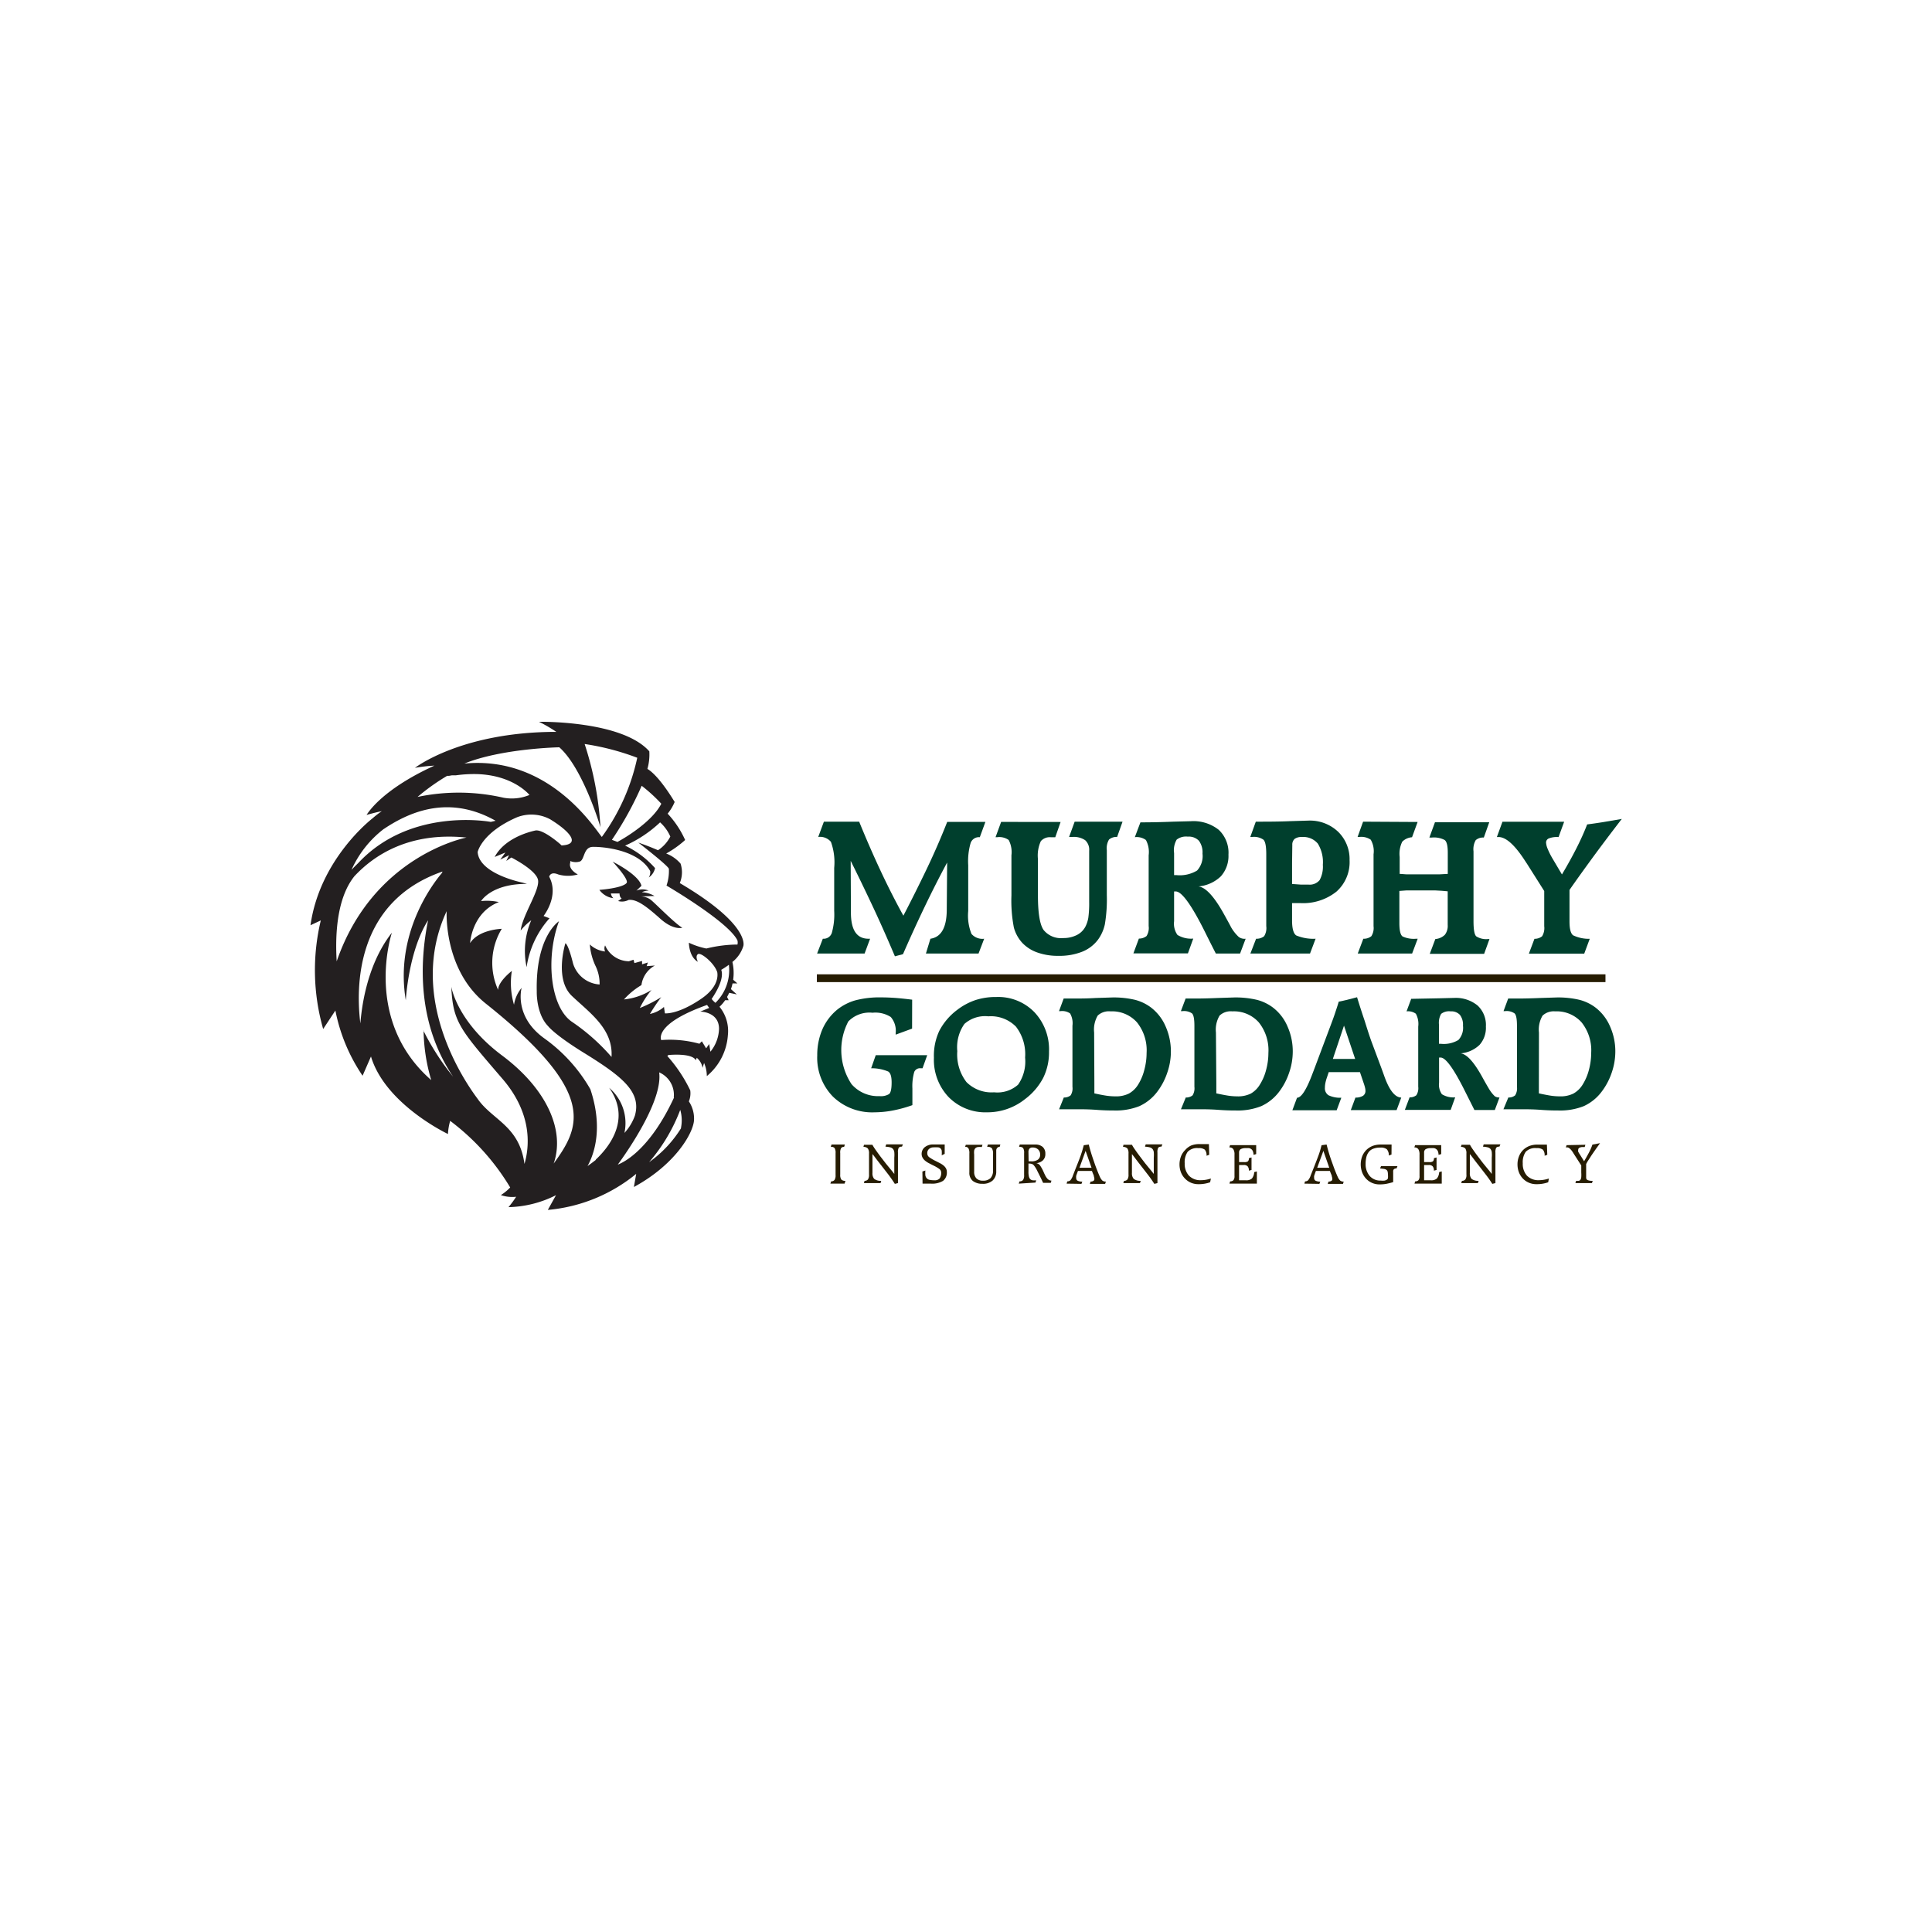 <svg id="Layer_1" data-name="Layer 1" xmlns="http://www.w3.org/2000/svg" viewBox="0 0 253 253"><title>murphy</title><rect width="253" height="253" fill="#fff"/><path d="M110.6,155h-1.86l.1-.3a.53.53,0,0,0,.44-.18,1.07,1.07,0,0,0,.14-.64V151a1.17,1.17,0,0,0-.13-.66.61.61,0,0,0-.5-.16l.1-.3h1.75l-.1.3a.48.48,0,0,0-.39.16,1.17,1.17,0,0,0-.12.66v2.81a1.09,1.09,0,0,0,.14.65.67.67,0,0,0,.54.17Z" transform="translate(0 0)" fill="#261c02"/><path d="M113.14,149.91h1.1a7,7,0,0,0,.44.69c.2.28.42.59.67.92l.69.89.82,1,.25.32h0v-2.13a4.31,4.31,0,0,0,0-.73.9.9,0,0,0-.17-.41.69.69,0,0,0-.35-.21,3.18,3.18,0,0,0-.64-.09l.1-.3h2.19l-.13.3a.49.49,0,0,0-.42.14,1.24,1.24,0,0,0-.1.63v4l-.41.1c-.25-.4-.53-.8-.83-1.2l-1.15-1.48c-.44-.55-.75-1-.95-1.22h0v2.46a1.11,1.11,0,0,0,.22.78,1.37,1.37,0,0,0,.93.26l-.09.3h-2.18l.09-.3a.54.54,0,0,0,.44-.18,1.07,1.07,0,0,0,.14-.64v-2.76a1.08,1.08,0,0,0-.15-.65.74.74,0,0,0-.58-.21Z" transform="translate(0 0)" fill="#261c02"/><path d="M120.79,153.41l.39-.13a3.59,3.59,0,0,0,0,.64.78.78,0,0,0,.18.38.68.68,0,0,0,.36.2,2.9,2.9,0,0,0,.63.06.87.87,0,0,0,.7-.24,1.24,1.24,0,0,0,.2-.78.59.59,0,0,0-.27-.48,5.07,5.07,0,0,0-.82-.47l-.58-.3a2.81,2.81,0,0,1-.43-.29,1.36,1.36,0,0,1-.33-.39,1,1,0,0,1-.13-.49,1.12,1.12,0,0,1,.42-.9,1.72,1.72,0,0,1,1.13-.35l1,0h.47v1.23l-.39.19a3.65,3.65,0,0,0,0-.59.51.51,0,0,0-.47-.45,3.78,3.78,0,0,0-.6,0,.88.88,0,0,0-.58.2.7.7,0,0,0-.24.58.63.63,0,0,0,.27.52,5.89,5.89,0,0,0,.86.5l.57.29a2.85,2.85,0,0,1,.42.28,1.33,1.33,0,0,1,.32.37.92.92,0,0,1,.12.46,1.37,1.37,0,0,1-.5,1.19,2.77,2.77,0,0,1-1.59.36l-.65,0-.44,0Z" transform="translate(0 0)" fill="#261c02"/><path d="M126.47,149.91h2.19l-.09.3a2.51,2.51,0,0,0-.53,0,.59.59,0,0,0-.31.15.63.63,0,0,0-.16.31,2.26,2.26,0,0,0,0,.52v2.24a1.21,1.21,0,0,0,.29.88,1.14,1.14,0,0,0,.86.3,1.33,1.33,0,0,0,1-.34,1.43,1.43,0,0,0,.32-1v-2.13a1.37,1.37,0,0,0-.15-.77.79.79,0,0,0-.62-.19l.09-.3H131l-.09.3a.42.42,0,0,0-.32.14.5.5,0,0,0-.13.35v2.71a1.59,1.59,0,0,1-.46,1.2,1.88,1.88,0,0,1-1.35.44,2,2,0,0,1-1.24-.36,1.35,1.35,0,0,1-.47-1.14v-2.47a1.25,1.25,0,0,0-.13-.69.49.49,0,0,0-.42-.18Z" transform="translate(0 0)" fill="#261c02"/><path d="M133.41,155l.1-.3a.55.55,0,0,0,.46-.18,1.05,1.05,0,0,0,.14-.64V151a1.14,1.14,0,0,0-.13-.66.67.67,0,0,0-.53-.16l.09-.3h2a1.45,1.45,0,0,1,1,.31,1.15,1.15,0,0,1,.35.9,1.12,1.12,0,0,1-.32.86,1.46,1.46,0,0,1-.86.37v0a.78.78,0,0,1,.52.35,4.85,4.85,0,0,1,.44.82c.09.21.17.36.22.47a2.26,2.26,0,0,0,.2.31.94.94,0,0,0,.26.24.65.65,0,0,0,.34.09l-.09.3h-1l-.21-.45c-.29-.6-.5-1-.62-1.25a3.51,3.51,0,0,0-.34-.54.7.7,0,0,0-.3-.24,1.55,1.55,0,0,0-.45-.05v1.06a2.55,2.55,0,0,0,.05.6.77.77,0,0,0,.16.36.58.58,0,0,0,.31.17,2,2,0,0,0,.49,0l-.09.3Zm1.29-2.92h0l.37,0a1.4,1.4,0,0,0,.84-.22.76.76,0,0,0,.3-.65.91.91,0,0,0-.27-.69,1,1,0,0,0-.71-.25.5.5,0,0,0-.43.16.72.72,0,0,0-.12.45Z" transform="translate(0 0)" fill="#261c02"/><path d="M139.67,155l.1-.3a.55.55,0,0,0,.41-.15,2.12,2.12,0,0,0,.33-.63c.13-.34.28-.73.46-1.18s.43-1.08.56-1.46.27-.82.39-1.31l.66-.09c.07.31.17.66.29,1.06s.26.8.4,1.21.28.79.42,1.14.25.62.35.83a1.52,1.52,0,0,0,.32.48.7.7,0,0,0,.46.13l-.1.3h-2l.09-.3a.75.75,0,0,0,.36-.08.28.28,0,0,0,.14-.27,1.08,1.08,0,0,0-.06-.31c0-.13-.09-.29-.17-.5l-.09-.23h-1.83l-.08.21c-.07.2-.13.34-.15.43a1.23,1.23,0,0,0,0,.29.38.38,0,0,0,.19.35,1.29,1.29,0,0,0,.61.11l-.11.3Zm2.49-4.29h0l-.8,2.21h1.58Z" transform="translate(0 0)" fill="#261c02"/><path d="M147.12,149.91h1.11a6.29,6.29,0,0,0,.44.69c.19.28.42.59.67.92s.48.64.68.89l.82,1,.25.32h0v-2.13a4.24,4.24,0,0,0,0-.73.85.85,0,0,0-.17-.41.69.69,0,0,0-.35-.21,3.15,3.15,0,0,0-.63-.09l.09-.3h2.19l-.13.3a.49.49,0,0,0-.42.14,1.24,1.24,0,0,0-.1.63v4l-.41.1c-.25-.4-.53-.8-.84-1.2s-.69-.89-1.15-1.48-.75-1-.94-1.22h0v2.46a1.09,1.09,0,0,0,.23.78,1.36,1.36,0,0,0,.92.26l-.1.3h-2.18l.1-.3a.53.53,0,0,0,.44-.18,1.07,1.07,0,0,0,.14-.64v-2.76a1.11,1.11,0,0,0-.14-.65.76.76,0,0,0-.58-.21Z" transform="translate(0 0)" fill="#261c02"/><path d="M158.35,151.22l-.35.13a1.11,1.11,0,0,0-.23-.8,1.27,1.27,0,0,0-.84-.2,1.7,1.7,0,0,0-1.4.48,2.37,2.37,0,0,0-.39,1.5,2.28,2.28,0,0,0,.56,1.63,2.08,2.08,0,0,0,1.58.59,4.16,4.16,0,0,0,1.29-.22l-.1.49a4.36,4.36,0,0,1-1.51.25,2.45,2.45,0,0,1-1-.19,2.4,2.4,0,0,1-.79-.55,2.47,2.47,0,0,1-.53-.83,2.85,2.85,0,0,1-.18-1,2.93,2.93,0,0,1,.19-1.06,2.32,2.32,0,0,1,.54-.83A2.38,2.38,0,0,1,156,150a2.94,2.94,0,0,1,1.06-.18h.7l.55,0Z" transform="translate(0 0)" fill="#261c02"/><path d="M161,155l.09-.3a.55.55,0,0,0,.43-.15.8.8,0,0,0,.14-.54v-2.81a1.27,1.27,0,0,0-.16-.72.59.59,0,0,0-.52-.22l.1-.3h3.42v1.17l-.35.1a1.21,1.21,0,0,0-.08-.46.65.65,0,0,0-.2-.28.72.72,0,0,0-.3-.14,2,2,0,0,0-.4,0,1.3,1.3,0,0,0-.71.14.51.51,0,0,0-.2.45v1.24h.68a.8.8,0,0,0,.48-.1.52.52,0,0,0,.12-.41l.35-.1v1.64l-.35.09a.82.82,0,0,0-.16-.57.67.67,0,0,0-.52-.17h-.6v2l.46,0,.42,0a1.1,1.1,0,0,0,.81-.24,1.43,1.43,0,0,0,.29-.83l.35-.09V155Z" transform="translate(0 0)" fill="#261c02"/><path d="M170.81,155l.09-.3a.54.54,0,0,0,.41-.15,2,2,0,0,0,.33-.63l.47-1.18c.23-.59.42-1.08.56-1.46s.27-.82.39-1.31l.66-.09c.08.31.17.66.29,1.06s.25.8.4,1.21.28.79.42,1.14.25.62.35.83a1.55,1.55,0,0,0,.32.48.7.7,0,0,0,.46.13l-.09.3h-2l.1-.3a.75.75,0,0,0,.36-.08.28.28,0,0,0,.14-.27,1.12,1.12,0,0,0-.06-.31c0-.13-.09-.29-.17-.5l-.09-.23h-1.83l-.08.21-.15.43a1.31,1.31,0,0,0,0,.29.38.38,0,0,0,.19.35,1.3,1.3,0,0,0,.61.11l-.11.3Zm2.49-4.29h0l-.81,2.21h1.58Z" transform="translate(0 0)" fill="#261c02"/><path d="M182.22,151.19l-.35.13a1.18,1.18,0,0,0-.27-.83,1.3,1.3,0,0,0-.85-.21,2.43,2.43,0,0,0-.92.15,1.33,1.33,0,0,0-.59.43,1.82,1.82,0,0,0-.31.66,3.61,3.61,0,0,0-.1.87,2.37,2.37,0,0,0,.53,1.6,1.84,1.84,0,0,0,1.46.61,2.38,2.38,0,0,0,.5,0,.84.84,0,0,0,.28-.11.32.32,0,0,0,.15-.19,1.94,1.94,0,0,0,0-.51,1.24,1.24,0,0,0-.05-.4.39.39,0,0,0-.18-.22.82.82,0,0,0-.29-.1l-.51-.06.13-.3H183l-.12.3a.51.51,0,0,0-.33.09.37.37,0,0,0-.11.32v1.38a9,9,0,0,1-.92.23,5,5,0,0,1-.83.07,2.44,2.44,0,0,1-1-.19,2.34,2.34,0,0,1-.79-.55,2.48,2.48,0,0,1-.52-.83,3,3,0,0,1,0-2.1,2.38,2.38,0,0,1,.54-.83,2.44,2.44,0,0,1,.83-.54,3,3,0,0,1,1.06-.18h.72l.59,0h.11Z" transform="translate(0 0)" fill="#261c02"/><path d="M185.23,155l.09-.3a.56.56,0,0,0,.43-.15.79.79,0,0,0,.14-.54v-2.81a1.28,1.28,0,0,0-.16-.72.59.59,0,0,0-.52-.22l.1-.3h3.42v1.17l-.35.1a1.23,1.23,0,0,0-.08-.46.64.64,0,0,0-.21-.28.71.71,0,0,0-.3-.14,2,2,0,0,0-.39,0,1.33,1.33,0,0,0-.71.14.51.51,0,0,0-.2.45v1.24h.68a.81.81,0,0,0,.48-.1.52.52,0,0,0,.12-.41l.35-.1v1.64l-.35.09a.82.82,0,0,0-.16-.57.68.68,0,0,0-.52-.17h-.6v2l.46,0,.41,0a1.09,1.09,0,0,0,.81-.24,1.42,1.42,0,0,0,.29-.83l.34-.09V155Z" transform="translate(0 0)" fill="#261c02"/><path d="M191.39,149.91h1.1a7.12,7.12,0,0,0,.44.69c.19.28.42.59.67.92s.48.64.68.89l.82,1,.25.32h0v-2.13a4.31,4.31,0,0,0,0-.73.84.84,0,0,0-.17-.41.69.69,0,0,0-.35-.21,3.12,3.12,0,0,0-.63-.09l.09-.3h2.19l-.13.3a.48.48,0,0,0-.42.14,1.22,1.22,0,0,0-.1.63v4l-.41.1c-.25-.4-.53-.8-.84-1.2s-.69-.89-1.15-1.48-.75-1-.95-1.22h0v2.46a1.11,1.11,0,0,0,.22.78,1.38,1.38,0,0,0,.93.26l-.1.3h-2.18l.1-.3a.53.53,0,0,0,.44-.18,1,1,0,0,0,.14-.64v-2.76a1.11,1.11,0,0,0-.14-.65.76.76,0,0,0-.58-.21Z" transform="translate(0 0)" fill="#261c02"/><path d="M202.62,151.22l-.35.13a1.1,1.1,0,0,0-.23-.8,1.27,1.27,0,0,0-.84-.2,1.71,1.71,0,0,0-1.4.48,2.37,2.37,0,0,0-.39,1.5,2.3,2.3,0,0,0,.55,1.63,2.09,2.09,0,0,0,1.58.59,4.13,4.13,0,0,0,1.29-.22l-.09.49a4.37,4.37,0,0,1-1.52.25,2.43,2.43,0,0,1-1-.19,2.38,2.38,0,0,1-.8-.55,2.52,2.52,0,0,1-.52-.83,2.87,2.87,0,0,1-.18-1,2.81,2.81,0,0,1,.19-1.06,2.33,2.33,0,0,1,.53-.83,2.43,2.43,0,0,1,.83-.54,2.9,2.9,0,0,1,1.06-.18h.7l.54,0Z" transform="translate(0 0)" fill="#261c02"/><path d="M207.61,149.91l-.09.3h-.21a.92.92,0,0,0-.5.1.3.3,0,0,0-.14.27.57.57,0,0,0,0,.24,4.48,4.48,0,0,0,.25.41l.52.84.21-.36c.22-.39.4-.71.54-1a6.88,6.88,0,0,0,.34-.82l1-.19-.53.74-.54.78-.46.71a4.62,4.62,0,0,0-.29.51v1.78a.34.34,0,0,0,.18.31,1.5,1.5,0,0,0,.68.1l-.1.3H206.3l.1-.3a1.61,1.61,0,0,0,.36,0,.36.36,0,0,0,.21-.15.87.87,0,0,0,.1-.33,4.63,4.63,0,0,0,0-.61v-.92l-1-1.56a3.89,3.89,0,0,0-.3-.44,1.79,1.79,0,0,0-.24-.24.62.62,0,0,0-.22-.12,1,1,0,0,0-.26,0l.1-.3Z" transform="translate(0 0)" fill="#261c02"/><rect x="106.97" y="127.59" width="103.27" height="1.02" fill="#261c02"/><path d="M111.43,119.38v.13q0,3.42,2.3,3.42h.21l-.72,1.94H107l.75-1.94h.08a1.11,1.11,0,0,0,1.1-.77,8.88,8.88,0,0,0,.31-2.88v-5.63a7.87,7.87,0,0,0-.43-3.41,1.86,1.86,0,0,0-1.66-.64l.74-2h4.62q1.36,3.34,2.79,6.4t3,5.91q1.53-2.94,3-6t2.74-6.28h5l-.73,2h-.05a1.15,1.15,0,0,0-1.15.75,8.56,8.56,0,0,0-.32,2.92v6a6.43,6.43,0,0,0,.43,3,1.89,1.89,0,0,0,1.66.63l-.74,1.94h-6.89l.59-1.94q2.1-.31,2.14-3.71v0l.05-6.27q-1.49,2.77-2.93,5.77t-2.85,6.23l-1.06.28q-1.54-3.64-3-6.74t-2.79-5.76Z" transform="translate(0 0)" fill="#003f2d"/><path d="M138.89,107.64l-.7,2h-.57a1.55,1.55,0,0,0-1.32.51,4.52,4.52,0,0,0-.38,2.35v4.75q0,3.47.74,4.53a2.91,2.91,0,0,0,2.56,1.06,3.84,3.84,0,0,0,1.78-.39,2.56,2.56,0,0,0,1.14-1.11,4,4,0,0,0,.38-1.17,14.12,14.12,0,0,0,.11-2.08v-6.68a1.69,1.69,0,0,0-.52-1.38,2.63,2.63,0,0,0-1.67-.43l-.22,0H140l.73-2H147l-.71,2a1.49,1.49,0,0,0-1.06.34,2.2,2.2,0,0,0-.29,1.39v5.89a19.6,19.6,0,0,1-.26,3.84,5.35,5.35,0,0,1-.9,2,4.83,4.83,0,0,1-2.09,1.58,8.11,8.11,0,0,1-3.07.53,8,8,0,0,1-2.75-.43,5,5,0,0,1-2-1.27,4.84,4.84,0,0,1-1.1-2,18.6,18.6,0,0,1-.32-4.22V112a3.41,3.41,0,0,0-.36-2,2.11,2.11,0,0,0-1.47-.37h-.25l.73-2Z" transform="translate(0 0)" fill="#003f2d"/><path d="M163.12,122.93l-.73,1.94h-3.17q-.56-1.08-1.48-2.94c-1.73-3.46-3-5.19-3.76-5.19h-.15l-.08,0v3.9a2.56,2.56,0,0,0,.44,1.79,3.42,3.42,0,0,0,2.07.48l-.7,1.94h-7.14l.72-1.94a1.58,1.58,0,0,0,1-.33,2,2,0,0,0,.28-1.32V112a3.35,3.35,0,0,0-.36-2,2.06,2.06,0,0,0-1.45-.37l.73-1.94q2.08,0,4.28-.09l2.32-.06a5.32,5.32,0,0,1,3.66,1.13,4.12,4.12,0,0,1,1.27,3.25,4,4,0,0,1-1,2.84,4.83,4.83,0,0,1-2.93,1.32q1.4.17,3.27,3.5c.43.78.78,1.4,1,1.84a5.45,5.45,0,0,0,1,1.27A1.26,1.26,0,0,0,163.12,122.93Zm-9.37-11.27v2.94h.32a4.38,4.38,0,0,0,2.69-.6,2.79,2.79,0,0,0,.71-2.22,2.53,2.53,0,0,0-.47-1.68,1.81,1.81,0,0,0-1.45-.54,2,2,0,0,0-1.46.39A2.78,2.78,0,0,0,153.74,111.66Z" transform="translate(0 0)" fill="#003f2d"/><path d="M169.2,119.63v.94c0,1,.18,1.69.55,1.93a5.82,5.82,0,0,0,2.53.43l-.73,1.94h-7.81l.75-1.94a1.58,1.58,0,0,0,1.05-.33,2,2,0,0,0,.28-1.32v-9.41q0-1.56-.37-1.91a2.17,2.17,0,0,0-1.47-.36h-.25l.72-2c1.52,0,3,0,4.56-.07l2.32-.07a5.35,5.35,0,0,1,3.9,1.46,5,5,0,0,1,1.5,3.72,5.17,5.17,0,0,1-1.72,4.12,7,7,0,0,1-4.78,1.5h-.39l-.64,0Zm0-6.63v2.76l1.14.08,1,0a1.68,1.68,0,0,0,1.47-.59,3.69,3.69,0,0,0,.42-2,4.63,4.63,0,0,0-.66-2.78,2.47,2.47,0,0,0-2.1-.86,1.47,1.47,0,0,0-.94.25,1,1,0,0,0-.3.78Z" transform="translate(0 0)" fill="#003f2d"/><path d="M185.64,107.64l-.73,2a2,2,0,0,0-1.28.58,3.58,3.58,0,0,0-.34,2v2.22c.32,0,.67.06,1.07.06l1.93,0H188l.46,0,1.13-.06v-2.79c0-.89-.13-1.44-.41-1.65a3,3,0,0,0-1.68-.32h-.32l.73-2h7.11l-.71,2a1.46,1.46,0,0,0-1.06.34,2.4,2.4,0,0,0-.29,1.47v9.14c0,1.14.13,1.82.38,2a2.44,2.44,0,0,0,1.55.34h.16l-.7,1.94h-7.12l.73-1.94a2,2,0,0,0,1.25-.56,1.91,1.91,0,0,0,.37-1.29v-4.4l-.77-.07-.91-.05h-3.11l-.59,0-.95.07v4.2q0,1.46.42,1.76a3.49,3.49,0,0,0,1.77.3h.21l-.73,1.94h-7.12l.73-1.94a1.58,1.58,0,0,0,1.05-.33,2,2,0,0,0,.29-1.32v-9.41a3,3,0,0,0-.37-1.91,2.18,2.18,0,0,0-1.47-.36h-.25l.72-2Z" transform="translate(0 0)" fill="#003f2d"/><path d="M205.53,116.54v4.12c0,1,.16,1.58.47,1.82a4.81,4.81,0,0,0,2.18.46l-.72,1.94h-7.25l.73-1.94a1.58,1.58,0,0,0,1-.33,2.05,2.05,0,0,0,.28-1.32v-4.61l-2.22-3.51-.31-.47q-2-3.09-3.46-3.09h-.21l.73-2h8.08l-.73,2H204a2.88,2.88,0,0,0-1.17.18.58.58,0,0,0-.37.55,2.53,2.53,0,0,0,.22.84,9.51,9.51,0,0,0,.61,1.22l1.25,2.11q1.08-1.81,1.92-3.47t1.38-3.08c.63-.08,1.32-.18,2.08-.3l2.46-.42q-2.27,2.94-4.07,5.41T205.53,116.54Z" transform="translate(0 0)" fill="#003f2d"/><path d="M119.44,134.7l-2.15.79v-.2a2.76,2.76,0,0,0-.64-2.11,3.75,3.75,0,0,0-2.39-.56,3.86,3.86,0,0,0-3.17,1.14,8.08,8.08,0,0,0,.42,8.21,4.58,4.58,0,0,0,3.66,1.57,2.08,2.08,0,0,0,1.26-.27c.22-.19.33-.69.33-1.51s-.15-1.24-.44-1.44a5.69,5.69,0,0,0-2.24-.43l.6-1.71h6.74l-.61,1.71h-.28a.81.81,0,0,0-.81.49,6.81,6.81,0,0,0-.24,2.16l0,2.18a17.21,17.21,0,0,1-2.55.7,13.09,13.09,0,0,1-2.41.24,7.39,7.39,0,0,1-5.44-2.05,7.28,7.28,0,0,1-2.06-5.4,8.51,8.51,0,0,1,.66-3.39,6.93,6.93,0,0,1,1.94-2.59A6.77,6.77,0,0,1,112,131a12.44,12.44,0,0,1,3.4-.39q.79,0,1.7.06t2.35.24Z" transform="translate(0 0)" fill="#003f2d"/><path d="M130.47,130.56a6.6,6.6,0,0,1,5,2,7.11,7.11,0,0,1,1.9,5.14,7.54,7.54,0,0,1-.77,3.47,8.29,8.29,0,0,1-2.38,2.77,7.9,7.9,0,0,1-5,1.72,6.72,6.72,0,0,1-5-2,7.08,7.08,0,0,1-1.92-5.15A7.67,7.67,0,0,1,123,135a8.1,8.1,0,0,1,2.37-2.77,8.26,8.26,0,0,1,2.38-1.27A8.56,8.56,0,0,1,130.47,130.56Zm3.77,7.93a5.91,5.91,0,0,0-1.2-4.05,4.6,4.6,0,0,0-3.61-1.35,4.06,4.06,0,0,0-3.14,1,5.3,5.3,0,0,0-.93,3.56,5.93,5.93,0,0,0,1.2,4.05,4.63,4.63,0,0,0,3.62,1.34,4.07,4.07,0,0,0,3.14-1A5.3,5.3,0,0,0,134.24,138.49Z" transform="translate(0 0)" fill="#003f2d"/><path d="M139.31,143.72a1.32,1.32,0,0,0,.89-.28,1.69,1.69,0,0,0,.24-1.12v-8a2.58,2.58,0,0,0-.31-1.61,1.81,1.81,0,0,0-1.24-.3h-.21l.61-1.65h1.28c.81,0,1.77,0,2.9-.07l2.16-.07a12.1,12.1,0,0,1,3,.31,5.9,5.9,0,0,1,2.09,1,6.21,6.21,0,0,1,1.91,2.46,8.05,8.05,0,0,1,.7,3.34,8.42,8.42,0,0,1-.48,2.76,8.58,8.58,0,0,1-1.3,2.47,6.11,6.11,0,0,1-2.34,1.89,8.36,8.36,0,0,1-3.35.57c-.42,0-1.16,0-2.23-.08s-1.93-.08-2.59-.08h-1.1l-1.25,0Zm4-1.81v.79c0,.06,0,.15,0,.25s0,.18,0,.23q.89.2,1.55.3a8.52,8.52,0,0,0,1.19.09,3.79,3.79,0,0,0,1.77-.36,3.34,3.34,0,0,0,1.24-1.21,6.78,6.78,0,0,0,.79-1.89,8.55,8.55,0,0,0,.3-2.23,5.85,5.85,0,0,0-1.26-4,4.37,4.37,0,0,0-3.47-1.44,2.14,2.14,0,0,0-1.67.55,3.62,3.62,0,0,0-.47,2.22Z" transform="translate(0 0)" fill="#003f2d"/><path d="M155.28,143.72a1.33,1.33,0,0,0,.89-.28,1.73,1.73,0,0,0,.24-1.12v-8q0-1.31-.31-1.61a1.82,1.82,0,0,0-1.24-.3h-.22l.62-1.65h1.28q1.21,0,2.89-.07l2.16-.07a12.1,12.1,0,0,1,3,.31,5.9,5.9,0,0,1,2.09,1,6.13,6.13,0,0,1,1.91,2.46,8,8,0,0,1,.7,3.34,8.48,8.48,0,0,1-.48,2.76,8.62,8.62,0,0,1-1.3,2.47,6.12,6.12,0,0,1-2.34,1.89,8.37,8.37,0,0,1-3.35.57c-.42,0-1.16,0-2.23-.08s-1.93-.08-2.59-.08h-1.1l-1.25,0Zm4-1.81v.79c0,.06,0,.15,0,.25s0,.18,0,.23c.6.13,1.11.23,1.56.3a8.43,8.43,0,0,0,1.18.09,3.77,3.77,0,0,0,1.77-.36A3.3,3.3,0,0,0,165,142a6.66,6.66,0,0,0,.8-1.89,8.58,8.58,0,0,0,.3-2.23,5.84,5.84,0,0,0-1.26-4,4.36,4.36,0,0,0-3.47-1.44,2.12,2.12,0,0,0-1.66.55,3.6,3.6,0,0,0-.48,2.22Z" transform="translate(0 0)" fill="#003f2d"/><path d="M179.57,136.32l1.33,3.56.33.91q1,2.9,2.27,2.94l-.61,1.64h-6l.61-1.64a1.8,1.8,0,0,0,1-.24.75.75,0,0,0,.31-.65,2,2,0,0,0-.05-.39,6.42,6.42,0,0,0-.19-.63l-.48-1.42H174l-.28.83a5.56,5.56,0,0,0-.17.66,3.13,3.13,0,0,0-.05.54,1.07,1.07,0,0,0,.48,1,3.51,3.51,0,0,0,1.67.32l-.61,1.64h-5.8l.61-1.64h0c.55,0,1.21-1,2-3.09l.26-.68,2.06-5.49c.23-.61.45-1.19.63-1.73s.36-1.07.51-1.59c.34-.06.7-.15,1.09-.24l1.31-.34q.51,1.66,1,3.1C179,134.62,179.28,135.5,179.57,136.32Zm-2.11,2.35L176,134.31l-1.46,4.36Z" transform="translate(0 0)" fill="#003f2d"/><path d="M196.36,143.72l-.61,1.64h-2.67l-1.25-2.49q-2.19-4.39-3.18-4.38h-.13l-.07,0v3.29a2.16,2.16,0,0,0,.37,1.51,2.85,2.85,0,0,0,1.74.41l-.59,1.64h-6l.62-1.64a1.34,1.34,0,0,0,.89-.28,1.73,1.73,0,0,0,.24-1.12v-7.86a2.81,2.81,0,0,0-.31-1.69,1.73,1.73,0,0,0-1.22-.31l.61-1.64,3.61-.07,2-.05a4.5,4.5,0,0,1,3.09,1,3.48,3.48,0,0,1,1.08,2.75,3.35,3.35,0,0,1-.83,2.4,4.07,4.07,0,0,1-2.47,1.11q1.18.15,2.77,3c.36.66.66,1.18.88,1.55a4.72,4.72,0,0,0,.82,1.07A1.06,1.06,0,0,0,196.36,143.72Zm-7.92-9.52v2.49h.27a3.71,3.71,0,0,0,2.27-.5,2.35,2.35,0,0,0,.6-1.87,2.13,2.13,0,0,0-.4-1.42,1.53,1.53,0,0,0-1.22-.46,1.67,1.67,0,0,0-1.24.33A2.36,2.36,0,0,0,188.44,134.2Z" transform="translate(0 0)" fill="#003f2d"/><path d="M197.52,143.72a1.32,1.32,0,0,0,.89-.28,1.72,1.72,0,0,0,.24-1.12v-8c0-.88-.1-1.41-.31-1.61a1.81,1.81,0,0,0-1.24-.3h-.21l.61-1.65h1.28q1.2,0,2.89-.07l2.16-.07a12.07,12.07,0,0,1,3,.31,5.91,5.91,0,0,1,2.09,1,6.23,6.23,0,0,1,1.91,2.46,8,8,0,0,1,.7,3.34,8.49,8.49,0,0,1-.48,2.76,8.67,8.67,0,0,1-1.31,2.47,6.07,6.07,0,0,1-2.34,1.89,8.36,8.36,0,0,1-3.35.57c-.42,0-1.16,0-2.23-.08s-1.93-.08-2.59-.08h-1.1l-1.25,0Zm4-1.81v.79c0,.06,0,.15,0,.25s0,.18,0,.23c.59.13,1.11.23,1.55.3a8.47,8.47,0,0,0,1.19.09,3.78,3.78,0,0,0,1.77-.36,3.31,3.31,0,0,0,1.24-1.21,6.9,6.9,0,0,0,.8-1.89,8.65,8.65,0,0,0,.3-2.23,5.85,5.85,0,0,0-1.26-4,4.37,4.37,0,0,0-3.47-1.44A2.13,2.13,0,0,0,202,133a3.6,3.6,0,0,0-.47,2.22Z" transform="translate(0 0)" fill="#003f2d"/><path d="M78.49,116.53a2.65,2.65,0,0,0,1.84,1.09A1,1,0,0,1,80,117l1.13,0c0,.52.28.66.28.66l-.47.33a1.85,1.85,0,0,0,1.37-.14c1.09-.14,2.41.9,4.16,2.46s2.88,1.18,2.88,1.18c-1-.57-3.66-3.32-4.16-3.68a2.22,2.22,0,0,0-1.28-.42l1.8-.06a3.68,3.68,0,0,0-1.66-.49,2.15,2.15,0,0,1,.9-.21,2.07,2.07,0,0,0-1.61,0L84,116c-.33-1.46-3.78-3.17-3.78-3.17s2.17,2.32,1.84,2.79C81.51,116.32,78.49,116.53,78.49,116.53Z" transform="translate(0 0)" fill="#231f20"/><path d="M97.34,123.89s1-2.76-8.32-8.25a3.64,3.64,0,0,0,.1-2.55,4.7,4.7,0,0,0-1.88-1.32A13,13,0,0,0,89.72,110a12.56,12.56,0,0,0-2.29-3.45,6.15,6.15,0,0,0,.92-1.53c-1.9-3.11-3.09-4.05-3.57-4.33a6.91,6.91,0,0,0,.25-2.3c-3.6-4.07-14.45-3.87-14.45-3.87a18.67,18.67,0,0,1,2.27,1.32c-12.46,0-18.51,4.71-18.51,4.71a21.09,21.09,0,0,1,2.55-.29c-7.14,3.26-8.83,6.41-8.89,6.46.69-.2,1.35-.36,2-.5a11.84,11.84,0,0,0-1.21.94s-6.9,5.25-8.13,14l1.35-.63a28,28,0,0,0,.31,14.22l1.6-2.42a23.12,23.12,0,0,0,3.56,8.54l1.1-2.52c1.88,6.28,10.08,10.15,10.08,10.15a7.82,7.82,0,0,1,.29-1.72,30.52,30.52,0,0,1,7.86,8.72,6.29,6.29,0,0,1-1.22,1,4.57,4.57,0,0,0,2,.22,13.33,13.33,0,0,1-1,1.36,14.47,14.47,0,0,0,6.22-1.57l-1.07,1.93a21.18,21.18,0,0,0,11.57-4.72l-.3,1.72c5.39-2.92,7.73-7,7.87-8.7a4.07,4.07,0,0,0-.67-2.51,2.85,2.85,0,0,0,.18-1.44,19.16,19.16,0,0,0-3-4.5l.13-.13s3.08-.32,3.6.68l.12-.32a2.17,2.17,0,0,1,.76,1.32l.2-.64a4.34,4.34,0,0,1,.36,1.72,7.64,7.64,0,0,0,2.76-5.39h0a5,5,0,0,0-1.1-3.69,4.92,4.92,0,0,0,.74-.86l.46,0-.21-.43c.1-.16.19-.35.28-.54l1,.21-.77-.69a6.07,6.07,0,0,0,.21-.75h.63l-.55-.48a6.43,6.43,0,0,0-.1-2.33A4.24,4.24,0,0,0,97.34,123.89ZM86.6,105.25c-1.16,2.28-4.56,4.37-5.74,5l-.73-.27a44.45,44.45,0,0,0,3.9-7.08A20.78,20.78,0,0,1,86.6,105.25ZM73.24,97.86c3.11,2.73,5.39,10.46,5.39,10.46a43.06,43.06,0,0,0-2.07-10.89,33.13,33.13,0,0,1,6.89,1.8,27.26,27.26,0,0,1-4.64,10.37c-1-1.19-6.9-10.67-18-9.61C65.73,98,73.24,97.86,73.24,97.86Zm-3.87,6.09h0v0Zm-10.8-2.35.22,0,.39-.07.29,0,.23,0a17.38,17.38,0,0,1,2.8-.16c4.32.15,6.4,2.23,6.84,2.73a6,6,0,0,1-3.42.36,26.18,26.18,0,0,0-11.24-.1A27.74,27.74,0,0,1,58.57,101.59Zm-8.28,6.94c3.67-2.46,8.73-4.37,14.61-1.06l-.63.15s-10.48-2-17.37,5.4c-.22.21-.52.51-.87.88A13.9,13.9,0,0,1,50.29,108.53Zm-3.82,6.14c2.54-2.7,7.13-5.77,14.62-5,0,0-12.21,2.3-17,16.21C43.95,123.52,43.81,117.89,46.47,114.67Zm9,20.25a23.81,23.81,0,0,0,1,6.51c-9-7.86-5.15-19.3-5.15-19.3-3.48,4.42-4,10.4-4.13,11.88-.58-4.66-.7-15.92,10.76-19.89l-.08.19c-1.28,1.51-6.19,8-4.73,16.67,0,0,.34-6.43,2.92-10.48C54.94,126,54.62,134,59.34,141A32.77,32.77,0,0,1,55.43,134.93Zm17,17.54c1.57-4.34-.79-9.82-6.72-14.25s-6.65-9-6.65-9c.21,4.65,1.14,5.58,6.72,12.08,4,4.66,3.48,9,2.86,11.12-.67-5-4.21-5.75-6.13-8.52-1.79-2.38-9.27-13.37-4.06-24.58,0,0-.43,7.66,5.11,12.09C78.38,143.18,76,147.57,72.44,152.46Zm5.57-.59c-.41.32-.78.59-1.1.82.81-1.46,2.1-4.88.37-10.06a21,21,0,0,0-6-6.64c-4.08-2.91-3-6.64-3-6.64a4.59,4.59,0,0,0-1,2.21,10,10,0,0,1-.28-4.43s-1.8,1.38-1.8,2.49a8.58,8.58,0,0,1,.48-8s-3,.07-4.15,1.87c0,0,.22-4,3.77-5.37A7.13,7.13,0,0,0,63,118s1.33-2.28,6-2.25l-.57-.17s-5.67-1.11-5.88-4c0,0,.5-2.53,5.16-4.56a5.22,5.22,0,0,1,4.34.27c2.68,1.65,4,3.3,1.49,3.42l-.18-.17s-2.26-2-3.27-1.78-4.05,1.08-5.31,3.46l1.4-.58-.67.93,1.15-.58-.36.75.66-.45s3.13,1.57,3.48,2.87-2,4.61-2.26,6.7a7.6,7.6,0,0,1,1.39-1.35,10.14,10.14,0,0,0-.61,6.14,12.27,12.27,0,0,1,3-6.4l-.78-.3s2.09-2.61.74-5.14c0,0,.13-.74,1.18-.3a4.68,4.68,0,0,0,2.57,0s-1.26-.61-1-1.52a.74.74,0,0,0,0-.24,1.81,1.81,0,0,0,1.31.05c.59-.32.44-1.87,1.64-1.9s5.94.32,7.52,3.16a1.31,1.31,0,0,1-.18.85,2,2,0,0,0,.82-1.23,12.29,12.29,0,0,0-3.89-2.93l-.06,0a16.16,16.16,0,0,0,4.61-3.06,5.4,5.4,0,0,1,1.34,1.86,4.78,4.78,0,0,1-1.61,1.79c-1.32-.58-2.58-1-2.58-1s3.76,2.9,4,3.42a5.88,5.88,0,0,1-.31,2.21s8.11,4.73,9.29,7.18a1.13,1.13,0,0,1,0,.54,17.27,17.27,0,0,0-4.07.52,9.85,9.85,0,0,1-2.29-.76s0,1.84,1.18,2.5c0,0-.38-.71,0-1s2.19,1.2,2.54,2.38c.1.65,0,2.09-2.26,3.57-3,2-4.6,1.8-4.6,1.8l-.12-.84a4.06,4.06,0,0,1-1.84.92,23.11,23.11,0,0,1,1.48-2.2A17.25,17.25,0,0,1,83.79,132a11.75,11.75,0,0,1,1.52-2.36,8.31,8.31,0,0,1-3.6,1.24A9.72,9.72,0,0,1,84,129a3.42,3.42,0,0,1,1.76-2.56l-1.08.08.16-.48-.76.24v-.44l-1,.28-.12-.44-.6.2a3.45,3.45,0,0,1-3.12-2.08.94.94,0,0,0,0,.8,3.49,3.49,0,0,1-2-.92,8,8,0,0,0,.72,2.76,5.33,5.33,0,0,1,.56,2.48,3.89,3.89,0,0,1-3.48-2.76c-.64-2.6-1-2.64-1-2.64s-1.48,4.68.84,6.89,5.44,4.32,5.2,8a26.56,26.56,0,0,0-5.12-4.56c-2.88-1.88-3.56-8.33-1.76-13.21,0,0-3.07,1.93-2.91,9.18,0,0-.1,2.94,1.49,4.56,0,0,.84,1.14,4.91,3.63,4.82,3,7.33,5,6.45,8.09a6.62,6.62,0,0,1-1.37,2.26,6.06,6.06,0,0,0-2-5.91C82.68,146.55,79.78,150.21,78,151.87Zm11.16-4.16A15.47,15.47,0,0,1,85,152.19a22.89,22.89,0,0,0,4.08-6.85A4.91,4.91,0,0,1,89.17,147.72Zm-.93-4c-3.15,6.79-6.51,8.46-7.37,8.79,1.21-1.66,5.91-8.35,5.42-12.08A3.2,3.2,0,0,1,88.23,143.72Zm4.76-6-.16-1-.4.56-.56-.92-.32.32a14.53,14.53,0,0,0-5-.48s-1.08-2.08,6-4.6l.28.39-1.17.48s2.43,0,2.46,2.23A5,5,0,0,1,93,137.76Zm.65-6.4a3.68,3.68,0,0,1-.49-.5c.67-1,1.65-2.69,1.26-3.82a11.32,11.32,0,0,0,1-.66A6,6,0,0,1,93.65,131.36Z" transform="translate(0 0)" fill="#231f20"/></svg>
